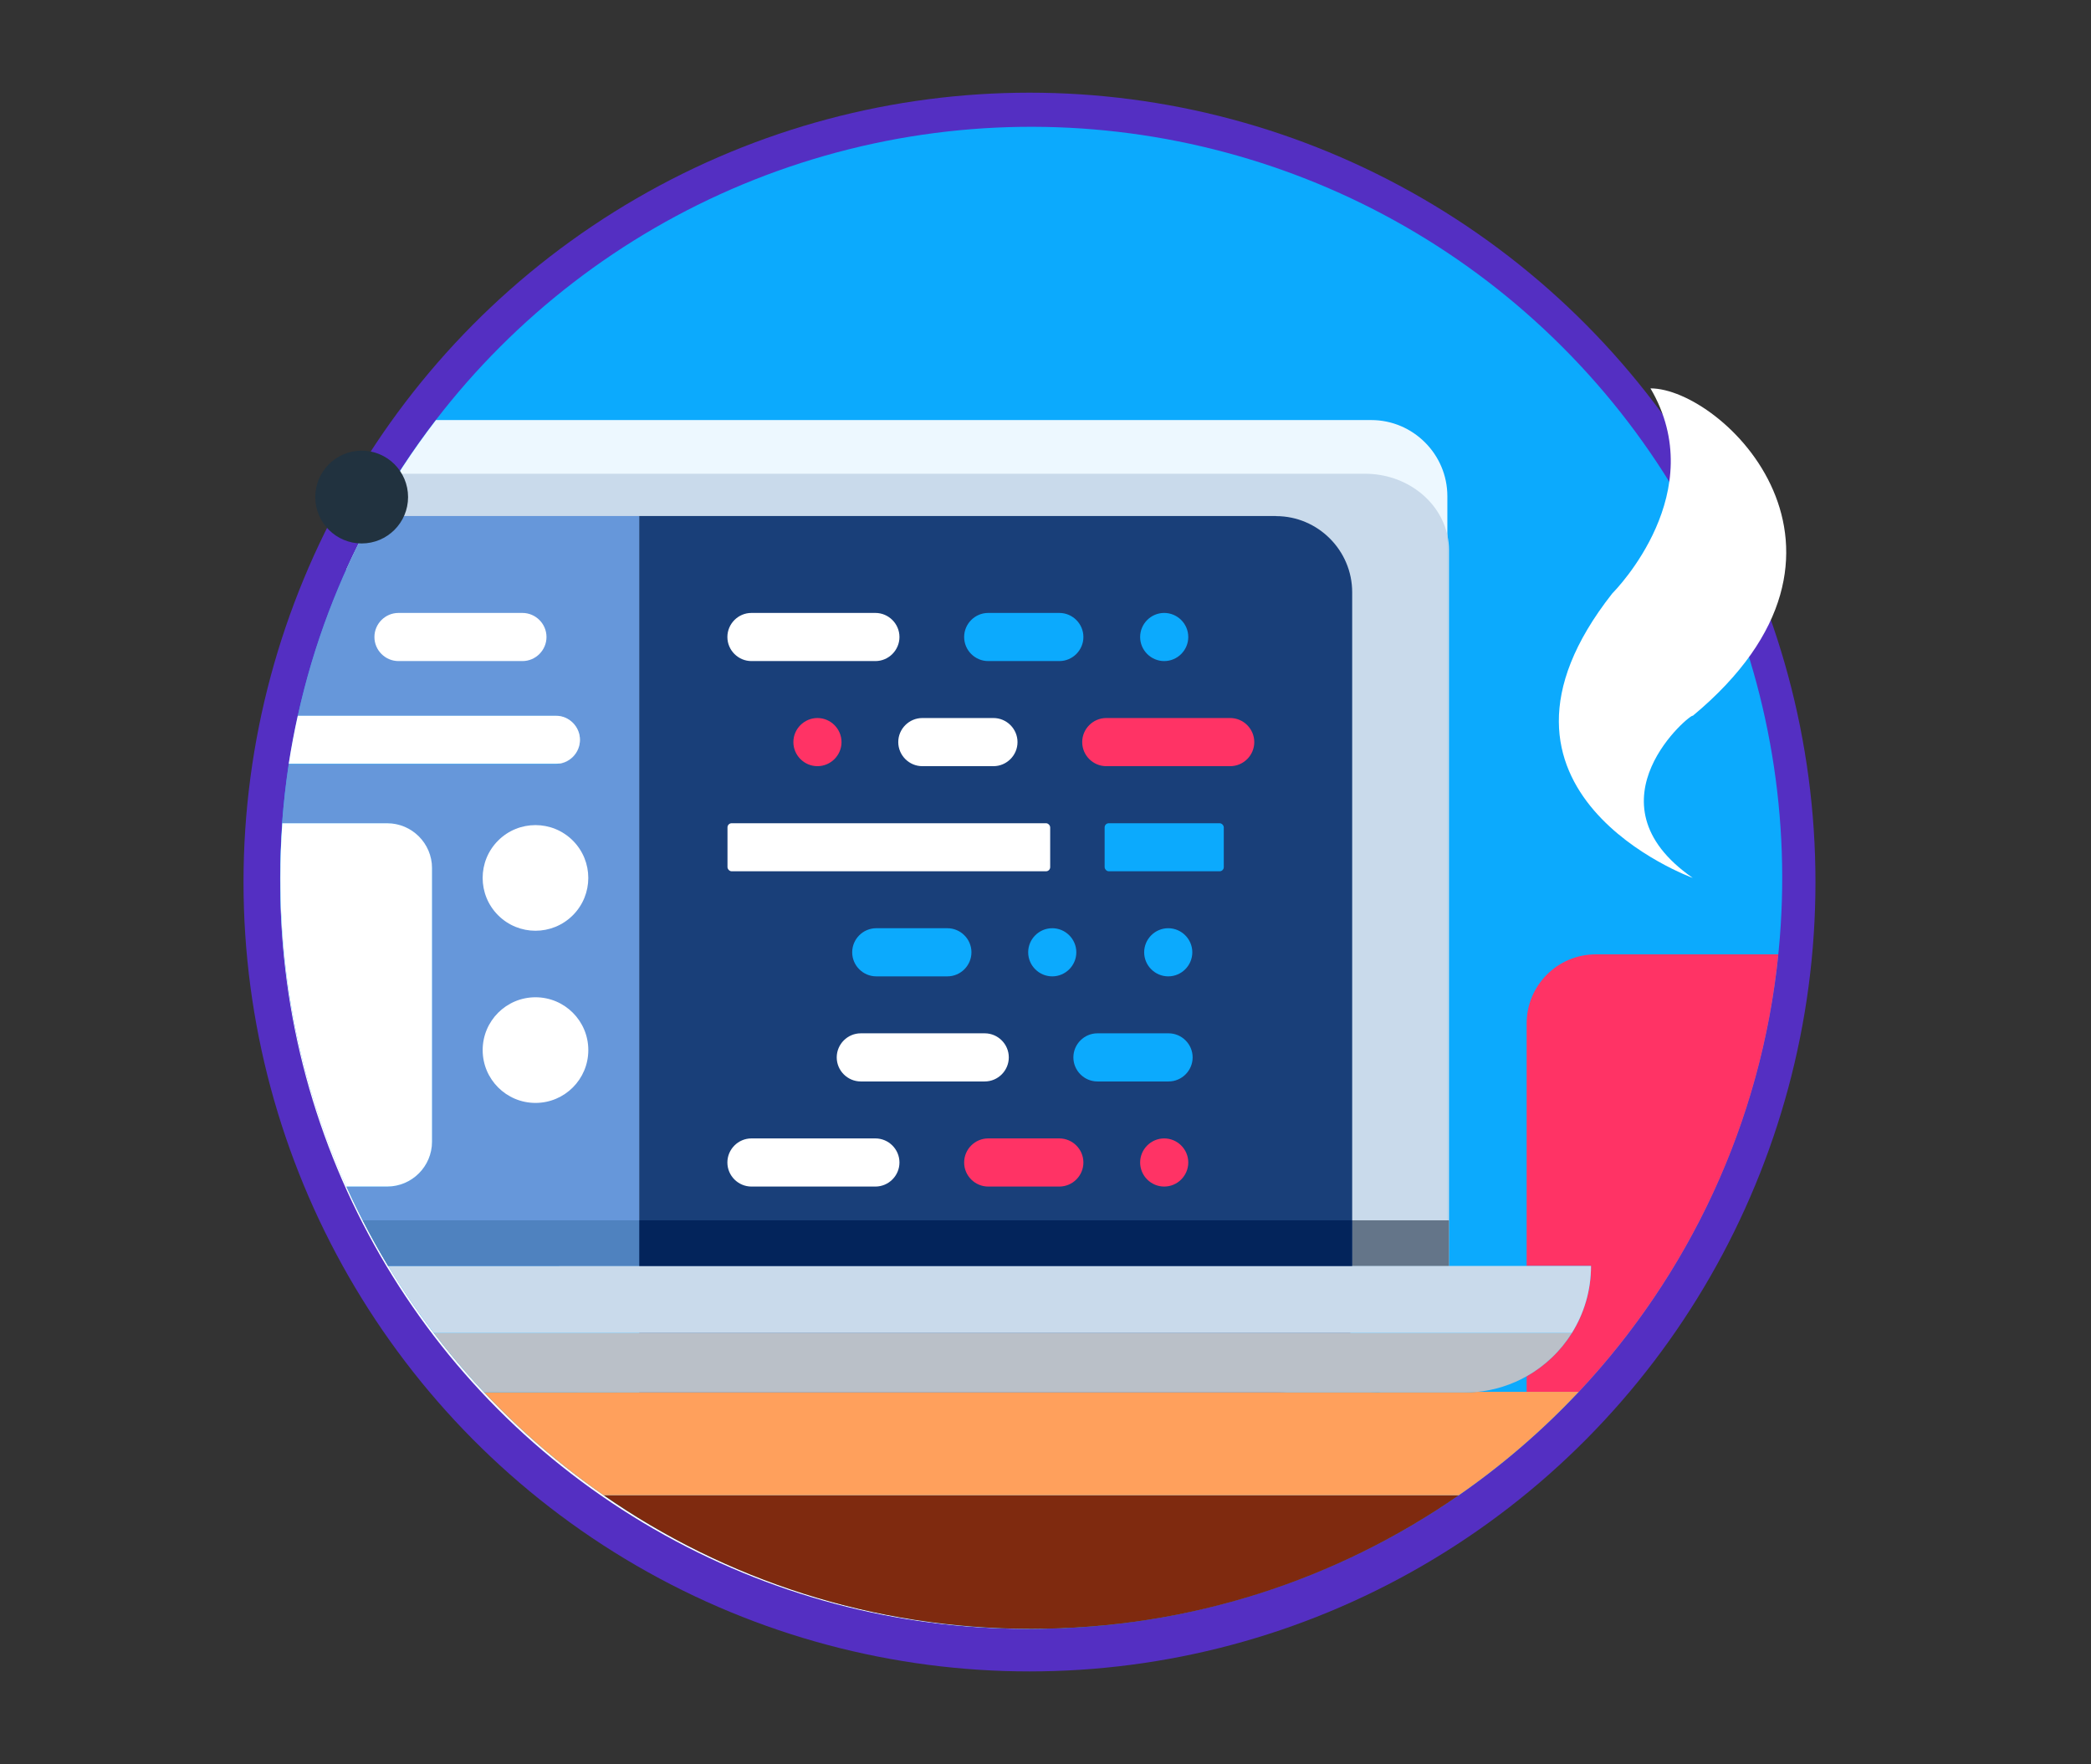 <?xml version="1.0" encoding="UTF-8"?>
<svg id="Capa_1" data-name="Capa 1" xmlns="http://www.w3.org/2000/svg" version="1.1" viewBox="0 0 1920 1620">
  <rect x="0" y="0" width="1920" height="1620" fill="#333333" stroke="none"/>
  <defs>
    <style>
      .cls-1 {
        fill: #c9daeb;
      }

      .cls-1, .cls-2, .cls-3, .cls-4, .cls-5, .cls-6, .cls-7, .cls-8, .cls-9, .cls-10, .cls-11, .cls-12, .cls-13, .cls-14, .cls-15, .cls-16 {
        stroke-width: 0px;
      }

      .cls-2 {
        fill: #193f79;
      }

      .cls-3 {
        fill: #7f2a0f;
      }

      .cls-4 {
        fill: #ffa05c;
      }

      .cls-5 {
        fill: #03245b;
      }

      .cls-6 {
        fill: #21323f;
      }

      .cls-7 {
        fill: #542fc2;
      }

      .cls-8 {
        fill: #ff3365;
      }

      .cls-9 {
        fill: #6697da;
      }

      .cls-10 {
        fill: #0caafd;
      }

      .cls-11 {
        fill: #edf8ff;
      }

      .cls-12 {
        fill: #fff;
      }

      .cls-13 {
        fill: #bac0c8;
      }

      .cls-14 {
        fill: #c6bcb8;
      }

      .cls-15 {
        fill: #4f82bf;
      }

      .cls-16 {
        fill: #647589;
      }
    </style>
  </defs>
  <ellipse class="cls-7" cx="945.3" cy="809.9" rx="721.7" ry="724.8"/>
  <circle class="cls-12" cx="942.8" cy="810.1" r="685.5"/>
  <circle class="cls-10" cx="946.9" cy="806.1" r="689.6" transform="translate(-292.7 905.6) rotate(-45)"/>
  <path class="cls-11" d="M586.9,473.8v688.7h742.1V455.6c0-38.5-31.5-69.9-69.9-69.9H400.3c-21.4,27.8-40.7,57.2-57.7,88.1h244.3Z"/>
  <g>
    <path class="cls-1" d="M1329,1162.4V491.4c-7-32-38.2-56.4-75.5-56.4H365.7c-8.1,12.7-15.9,25.5-23.2,38.7-8.8,16.1-17,32.5-24.6,49.3h195.6v134.5c10.6,1.5,18.9,10.7,18.9,21.7s-8.3,20.2-18.9,21.7v461.4h815.4Z"/>
    <path class="cls-1" d="M532.5,679.3c0-11.1-8.3-20.2-18.9-21.7v43.5c10.6-1.5,18.9-10.7,18.9-21.7Z"/>
    <path class="cls-1" d="M1329,491.4v671h-815.4v49.3h816.9V505c0-4.6-.5-9.2-1.5-13.5Z"/>
  </g>
  <path class="cls-9" d="M396.6,797.1v251.2c0,22.7-18.5,41.2-41.2,41.2h-37.4c11.4,25.1,24.2,49.5,38.3,72.9h230.5V473.8h-244.3c-31.3,56.8-54.8,118.4-69.1,183.5h237c12.1,0,22.1,9.9,22.1,22.1s-9.9,22.1-22.1,22.1h-245.3c-2.7,17.9-4.7,36.1-6.1,54.5h96.3c22.7,0,41.2,18.5,41.2,41.2Z"/>
  <path class="cls-2" d="M1171.7,473.8h-584.8v804.9h584.8c38.5,0,69.9-31.5,69.9-69.9v-665c0-38.5-31.5-69.9-69.9-69.9Z"/>
  <path class="cls-12" d="M803.8,607h-113.8c-12.1,0-22.1-9.9-22.1-22.1h0c0-12.1,9.9-22.1,22.1-22.1h113.8c12.1,0,22.1,9.9,22.1,22.1h0c0,12.1-9.9,22.1-22.1,22.1Z"/>
  <path class="cls-12" d="M479.7,607h-113.8c-12.1,0-22.1-9.9-22.1-22.1h0c0-12.1,9.9-22.1,22.1-22.1h113.8c12.1,0,22.1,9.9,22.1,22.1h0c0,12.1-9.9,22.1-22.1,22.1Z"/>
  <path class="cls-10" d="M972.7,607h-65.3c-12.1,0-22.1-9.9-22.1-22.1h0c0-12.1,9.9-22.1,22.1-22.1h65.3c12.1,0,22.1,9.9,22.1,22.1h0c0,12.1-9.9,22.1-22.1,22.1Z"/>
  <path class="cls-10" d="M1069,607h0c-12.1,0-22.1-9.9-22.1-22.1h0c0-12.1,9.9-22.1,22.1-22.1h0c12.1,0,22.1,9.9,22.1,22.1h0c0,12.1-9.9,22.1-22.1,22.1Z"/>
  <path class="cls-8" d="M1015.8,703.5h113.8c12.1,0,22.1-9.9,22.1-22.1h0c0-12.1-9.9-22.1-22.1-22.1h-113.8c-12.1,0-22.1,9.9-22.1,22.1h0c0,12.1,9.9,22.1,22.1,22.1Z"/>
  <path class="cls-12" d="M846.9,703.5h65.3c12.1,0,22.1-9.9,22.1-22.1h0c0-12.1-9.9-22.1-22.1-22.1h-65.3c-12.1,0-22.1,9.9-22.1,22.1h0c0,12.1,9.9,22.1,22.1,22.1Z"/>
  <path class="cls-8" d="M750.6,703.5h0c12.1,0,22.1-9.9,22.1-22.1h0c0-12.1-9.9-22.1-22.1-22.1h0c-12.1,0-22.1,9.9-22.1,22.1h0c0,12.1,9.9,22.1,22.1,22.1Z"/>
  <rect class="cls-12" x="668" y="755.9" width="296.3" height="44.1" rx="3.8" ry="3.8"/>
  <rect class="cls-10" x="1014.3" y="755.9" width="109.4" height="44.1" rx="3.8" ry="3.8"/>
  <path class="cls-10" d="M869.9,896.5h-65.3c-12.1,0-22.1-9.9-22.1-22.1h0c0-12.1,9.9-22.1,22.1-22.1h65.3c12.1,0,22.1,9.9,22.1,22.1h0c0,12.1-9.9,22.1-22.1,22.1Z"/>
  <path class="cls-10" d="M966.2,896.5h0c-12.1,0-22.1-9.9-22.1-22.1h0c0-12.1,9.9-22.1,22.1-22.1h0c12.1,0,22.1,9.9,22.1,22.1h0c0,12.1-9.9,22.1-22.1,22.1Z"/>
  <path class="cls-10" d="M1072.7,896.5h0c-12.1,0-22.1-9.9-22.1-22.1h0c0-12.1,9.9-22.1,22.1-22.1h0c12.1,0,22.1,9.9,22.1,22.1h0c0,12.1-9.9,22.1-22.1,22.1Z"/>
  <path class="cls-12" d="M904.2,993h-113.8c-12.1,0-22.1-9.9-22.1-22.1h0c0-12.1,9.9-22.1,22.1-22.1h113.8c12.1,0,22.1,9.9,22.1,22.1h0c0,12.1-9.9,22.1-22.1,22.1Z"/>
  <path class="cls-10" d="M1073,993h-65.3c-12.1,0-22.1-9.9-22.1-22.1h0c0-12.1,9.9-22.1,22.1-22.1h65.3c12.1,0,22.1,9.9,22.1,22.1h0c0,12.1-9.9,22.1-22.1,22.1Z"/>
  <path class="cls-12" d="M803.8,1089.5h-113.8c-12.1,0-22.1-9.9-22.1-22.1h0c0-12.1,9.9-22.1,22.1-22.1h113.8c12.1,0,22.1,9.9,22.1,22.1h0c0,12.1-9.9,22.1-22.1,22.1Z"/>
  <path class="cls-8" d="M972.7,1089.5h-65.3c-12.1,0-22.1-9.9-22.1-22.1h0c0-12.1,9.9-22.1,22.1-22.1h65.3c12.1,0,22.1,9.9,22.1,22.1h0c0,12.1-9.9,22.1-22.1,22.1Z"/>
  <path class="cls-8" d="M1069,1089.5h0c-12.1,0-22.1-9.9-22.1-22.1h0c0-12.1,9.9-22.1,22.1-22.1h0c12.1,0,22.1,9.9,22.1,22.1h0c0,12.1-9.9,22.1-22.1,22.1Z"/>
  <path class="cls-3" d="M946.9,1495.6c145.9,0,281.1-45.3,392.6-122.6h-785.1c111.4,77.3,246.7,122.6,392.6,122.6Z"/>
  <path class="cls-8" d="M1401.8,939.7v222.7h59.1c0,22.6-6.5,43.7-17.6,61.6-10.3,16.4-24.6,30.1-41.5,39.7v14.4h47.8c100.8-107.4,167.7-247,183.3-401.8h-167.6c-35.1,0-63.5,28.4-63.5,63.5Z"/>
  <path class="cls-4" d="M1401.8,1278h-45.8c-3.7.4-7.5.6-11.3.6H444.7c33.1,35.1,69.8,66.8,109.6,94.4h785.1c39.8-27.6,76.5-59.2,109.6-94.4.2-.2.4-.4.6-.6h-47.8Z"/>
  <path class="cls-14" d="M1259.1,1278.6h85.6c3.8,0,7.6-.2,11.3-.6h-88.2c-2.9.4-5.8.6-8.7.6Z"/>
  <path class="cls-14" d="M1267.8,1278h-680.9l-142.5.2c.1.1.3.3.4.4h814.3c3,0,5.9-.2,8.7-.6Z"/>
  <path class="cls-14" d="M444.2,1278c0,0,0,.1.1.2l142.5-.2h-142.7Z"/>
  <path class="cls-13" d="M1401.8,1224h-814.9s-188.5,0-188.5,0c14.3,18.8,29.6,36.9,45.8,54.1h911.8c16.5-1.6,32-6.6,45.8-14.4,16.9-9.6,31.2-23.2,41.5-39.7h-41.5Z"/>
  <path class="cls-1" d="M1401.8,1162.4H356.4c12.9,21.3,26.9,41.8,42,61.6h188.5s740.4,0,740.4,0h116c11.2-17.9,17.6-39,17.6-61.6h-59.1Z"/>
  <path class="cls-12" d="M532.5,679.3c0-12.1-9.9-22.1-22.1-22.1h-237c-3.2,14.5-6,29.2-8.3,44.1h245.3c12.1,0,22.1-9.9,22.1-22.1Z"/>
  <path class="cls-12" d="M318.1,1089.5h37.4c22.7,0,41.2-18.5,41.2-41.2v-251.2c0-22.7-18.5-41.2-41.2-41.2h-96.3c-1.2,16.6-1.8,33.3-1.8,50.2,0,101,21.7,197,60.7,283.4Z"/>
  <circle class="cls-12" cx="491.7" cy="964.2" r="48.5"/>
  <circle class="cls-12" cx="491.7" cy="806.1" r="48.5" transform="translate(-426 583.8) rotate(-45)"/>
  <path class="cls-12" d="M1554.3,806.1s-217.6-78.7-73.8-261.3c3.9-3.9,90.8-93.2,35-188.2,66,0,221.4,149,38.8,300.7,0-3.7-101,78.7,0,148.8Z"/>
  <rect class="cls-16" x="1241.6" y="1120.5" width="88.9" height="41.9"/>
  <rect class="cls-5" x="586.9" y="1120.5" width="654.7" height="41.9"/>
  <path class="cls-15" d="M356.4,1162.4h230.5v-41.9h-253.8c7.3,14.2,15,28.2,23.3,41.9Z"/>
  <circle class="cls-6" cx="332.1" cy="456.4" r="42.6"/>
</svg>